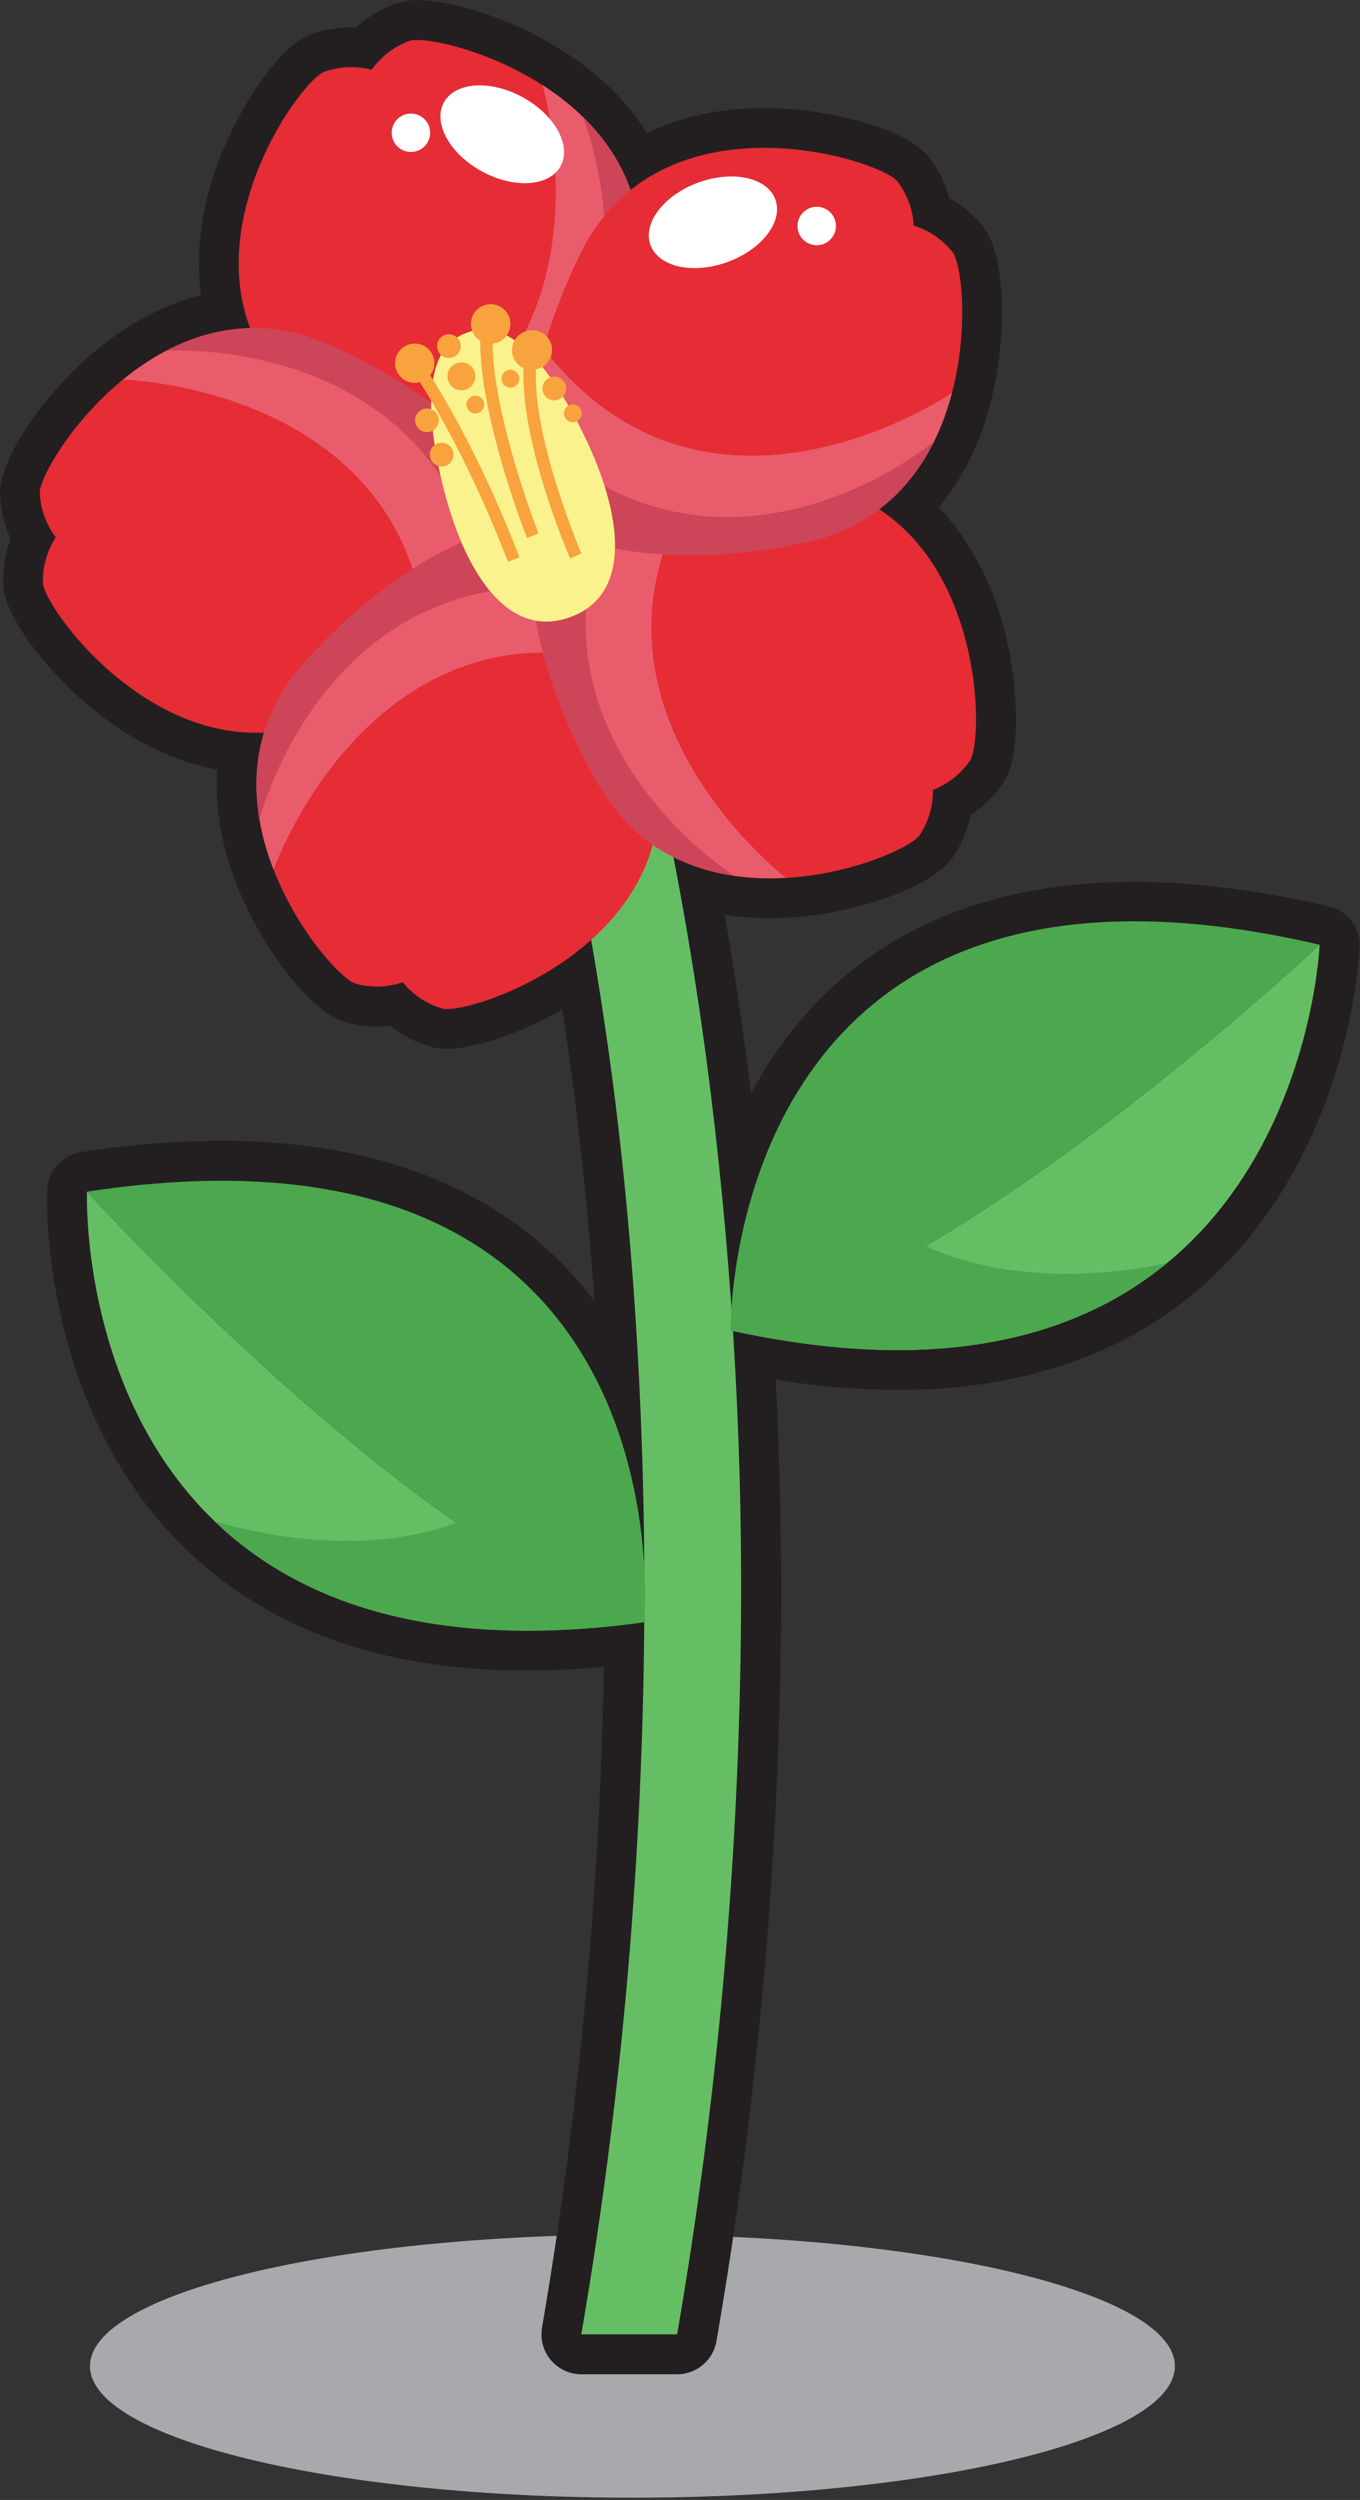 <svg width="511" height="939" viewBox="0 0 511 939" fill="none" xmlns="http://www.w3.org/2000/svg">
<rect x="0" y="0" width="511" height="939" fill="#333333" stroke="none"/>
<g clip-path="url(#clip0_4884_1432)">
<path d="M237.63 938.14C350.197 938.14 441.45 916.023 441.45 888.74C441.45 861.457 350.197 839.34 237.63 839.34C125.063 839.34 33.81 861.457 33.81 888.74C33.81 916.023 125.063 938.14 237.63 938.14Z" fill="#A7A9AC"/>
<path d="M218.45 891.799C216.265 891.8 214.105 891.324 212.124 890.403C210.142 889.482 208.385 888.139 206.976 886.469C205.567 884.798 204.541 882.84 203.968 880.731C203.395 878.622 203.29 876.413 203.66 874.259C217.7 792.26 225.466 709.309 226.89 626.129C225.21 626.279 223.55 626.409 221.89 626.539L220.23 626.659C218.06 626.819 215.88 626.959 213.74 627.069H213.61C211.5 627.169 209.43 627.249 207.37 627.319H205.79C203.7 627.319 201.63 627.409 199.58 627.419H198.51C196.82 627.419 195.15 627.419 193.51 627.419H192.02C189.81 627.419 187.88 627.309 186.11 627.229H185.97C184.04 627.139 182.15 627.029 180.28 626.899L178.88 626.799C176.7 626.639 174.88 626.489 173.2 626.319H173.04C171.22 626.139 169.43 625.929 167.66 625.719L166.33 625.549C164.27 625.289 162.55 625.049 160.94 624.799H160.74C159.06 624.539 157.35 624.249 155.66 623.949L154.4 623.719C152.49 623.369 150.81 623.039 149.28 622.719H149.13C147.48 622.369 145.86 621.999 144.26 621.609L143.09 621.329C141.26 620.879 139.66 620.459 138.2 620.059L138.02 620.009C136.43 619.569 134.93 619.129 133.44 618.679L132.36 618.349C130.79 617.859 129.24 617.349 127.73 616.839L127.54 616.779C126.03 616.259 124.62 615.779 123.21 615.229L122.21 614.849C120.72 614.279 119.21 613.709 117.81 613.119L117.69 613.059C116.27 612.479 114.91 611.889 113.55 611.279L112.63 610.869C111.22 610.229 109.83 609.579 108.48 608.919L108.33 608.849C107.02 608.199 105.74 607.549 104.46 606.849L103.61 606.399C102.28 605.689 100.98 604.979 99.7 604.249L99.58 604.179C98.35 603.479 97.13 602.759 95.94 602.029L95.15 601.539C93.9 600.779 92.68 599.999 91.48 599.209L91.35 599.129C90.16 598.339 89.05 597.579 87.96 596.819L87.24 596.309C86.07 595.489 84.93 594.659 83.81 593.819L83.73 593.759C82.64 592.939 81.58 592.109 80.52 591.269L79.85 590.729C78.79 589.869 77.72 588.989 76.67 588.099C75.67 587.229 74.67 586.339 73.67 585.449L73.08 584.919C72.08 583.999 71.08 583.069 70.08 582.139C15.22 529.249 17.58 450.479 17.71 447.139C17.809 443.631 19.136 440.269 21.458 437.638C23.78 435.007 26.952 433.273 30.42 432.739C47.902 429.999 65.565 428.575 83.26 428.479C129.79 428.479 168.08 439.809 197.07 462.139C206.986 469.787 215.829 478.734 223.36 488.739C220.99 454.879 217.85 426.739 215.03 405.509C213.86 396.719 212.59 387.929 211.25 379.199C193.92 389.199 176.79 393.979 167.99 393.979C165.926 394.004 163.868 393.735 161.88 393.179C156.323 391.562 151.136 388.875 146.61 385.269C144.95 385.453 143.281 385.547 141.61 385.549C137.529 385.55 133.467 384.988 129.54 383.879C116.54 380.169 97.08 354.759 87.88 329.499C87.58 328.659 87.28 327.819 86.99 326.969C86.978 326.918 86.961 326.867 86.94 326.819C86.67 326.009 86.4 325.189 86.14 324.359C86.127 324.298 86.11 324.238 86.09 324.179C85.82 323.319 85.58 322.519 85.35 321.709C85.35 321.709 85.35 321.559 85.29 321.479C85.06 320.689 84.83 319.859 84.62 319.019L84.54 318.719C84.35 317.979 84.14 317.139 83.95 316.289L83.88 315.969C83.69 315.129 83.51 314.329 83.35 313.509L83.28 313.149C83.11 312.339 82.96 311.519 82.82 310.699C82.82 310.699 82.73 310.169 82.72 310.129C82.59 309.369 82.47 308.609 82.36 307.839L82.3 307.389C82.19 306.559 82.08 305.759 81.99 304.969L81.82 303.269C81.82 302.859 81.74 302.449 81.71 302.039C81.71 301.859 81.71 301.659 81.71 301.449C81.64 300.629 81.59 299.859 81.55 299.089C81.55 298.869 81.48 296.879 81.48 296.879C81.48 296.619 81.48 296.369 81.48 296.109C81.48 295.849 81.48 294.189 81.48 294.189C81.48 293.829 81.48 293.469 81.48 293.099V291.879C81.48 291.269 81.48 290.659 81.55 290.059C81.55 289.799 81.55 289.549 81.6 289.289C81.6 289.289 81.6 289.039 81.6 288.989C59.13 284.989 41.06 272.299 29.1 261.379C19.64 252.739 1.63 232.839 1.19 219.379C1.018 213.604 1.969 207.851 3.99 202.439C1.597 197.182 0.245 191.511 0.01 185.739C-0.47 172.249 17.65 145.899 38.82 129.339H38.87L41.01 127.709L41.13 127.619C41.83 127.099 42.53 126.619 43.24 126.089L43.38 125.989C44.05 125.519 44.77 124.989 45.51 124.519L45.7 124.389C46.37 123.939 47.1 123.459 47.83 122.999L48.08 122.839C48.77 122.399 49.49 121.949 50.23 121.509L50.52 121.339C51.22 120.919 51.95 120.489 52.68 120.079L53.02 119.889C53.74 119.489 54.46 119.089 55.2 118.709L55.57 118.509C56.31 118.129 57.03 117.759 57.77 117.399L58.2 117.189C58.94 116.829 59.66 116.479 60.4 116.189L61.88 115.539L63.08 115.019L63.64 114.789C64.4 114.479 65.11 114.189 65.83 113.919L67.94 113.149L68.65 112.899L70.44 112.319L71.51 111.979L72.74 111.619C73.3 111.459 73.87 111.289 74.44 111.139L75.2 110.949L75.52 110.869C73.05 92.299 76.52 71.869 85.83 51.689C91.11 40.239 104.38 17.389 116.83 12.899C121.657 11.162 126.75 10.282 131.88 10.299C132.54 10.299 133.17 10.299 133.78 10.299C138.051 6.39 143.044 3.353 148.48 1.359C151.12 0.451 153.899 0.014 156.69 0.069C169.9 0.069 193.87 7.209 214.12 20.859H214.18C214.91 21.349 215.64 21.859 216.37 22.369L216.49 22.449C217.19 22.949 217.89 23.449 218.58 23.979L218.73 24.089C219.42 24.599 220.11 25.089 220.79 25.659C220.853 25.714 220.92 25.764 220.99 25.809L222.99 27.409L223.23 27.609C223.83 28.099 224.48 28.609 225.13 29.219L225.39 29.449C226 29.979 226.63 30.539 227.25 31.119L227.53 31.369L229.33 33.069L229.71 33.449C230.27 33.999 230.83 34.549 231.37 35.119L231.7 35.459C232.28 36.059 232.83 36.639 233.37 37.239L234.49 38.489L235.32 39.429C235.32 39.429 235.75 39.939 235.75 39.949C236.24 40.529 236.75 41.109 237.21 41.699L238.59 43.469L239.04 44.059L240.18 45.619L240.82 46.509L241.5 47.509C241.84 48.009 242.18 48.509 242.5 49.009C242.65 49.239 242.78 49.459 242.91 49.669L243.08 49.949C255.93 43.769 270.86 40.559 287.08 40.559C310.08 40.559 340.43 47.959 348.99 58.979C352.525 63.548 355.137 68.762 356.68 74.329C361.699 77.183 366.115 80.987 369.68 85.529C378 96.159 378.82 128.119 371.44 153.949C371.444 153.989 371.444 154.029 371.44 154.069C371.2 154.909 370.95 155.759 370.68 156.609C370.683 156.656 370.683 156.702 370.68 156.749C370.42 157.579 370.15 158.399 369.88 159.219V159.329C369.6 160.169 369.31 160.999 369 161.829L368.91 162.069C368.62 162.849 368.32 163.649 368.01 164.439L367.9 164.729C367.6 165.459 367.28 166.249 366.9 167.029L366.77 167.349C366.44 168.099 366.11 168.869 365.77 169.629L365.6 169.979C365.26 170.729 364.91 171.479 364.54 172.229L364.35 172.599C363.98 173.339 363.61 174.069 363.23 174.799L363.01 175.209C362.61 175.959 362.23 176.659 361.83 177.359L361.41 178.089L360.97 178.849L360.35 179.849L360 180.409C359.6 181.059 359.19 181.709 358.77 182.349L357.51 184.219L357.09 184.829C356.97 185.009 355.98 186.359 355.98 186.359L355.32 187.259L354.57 188.259C354.2 188.749 353.83 189.259 353.44 189.699L352.93 190.319L352.73 190.559C365.64 204.119 374.83 222.709 379.17 244.489C381.63 256.859 384.32 283.149 376.89 294.099C373.64 298.876 369.489 302.973 364.67 306.159C363.508 311.819 361.256 317.199 358.04 321.999C350.78 332.789 322.44 343.189 296.14 344.689H296.05C295.19 344.739 294.32 344.779 293.46 344.809H293.31L290.74 344.869H287.81L285.23 344.809H284.99C284.13 344.809 283.29 344.739 282.45 344.689H282.17L279.65 344.499H279.3C278.49 344.419 277.65 344.339 276.82 344.239H276.46L273.98 343.919L272.3 343.659C275.3 360.659 277.93 378.079 280.3 395.659C280.967 400.619 281.607 405.619 282.22 410.659C302.99 371.809 344.3 331.239 426.22 331.239C448.53 331.239 473.11 334.339 499.29 340.439C502.686 341.232 505.7 343.182 507.814 345.957C509.927 348.731 511.008 352.154 510.87 355.639C510.74 358.969 506.96 437.689 448.16 486.139C447.16 486.999 446.06 487.839 444.99 488.679L444.35 489.179C443.35 489.979 442.24 490.789 441.15 491.579H441.1C439.99 492.389 438.86 493.179 437.72 493.969L437.01 494.439C435.88 495.209 434.74 495.969 433.57 496.709L433.48 496.769C432.36 497.479 431.16 498.219 429.94 498.949L429.18 499.399C427.98 500.099 426.77 500.799 425.55 501.469H425.48C424.22 502.159 422.94 502.839 421.65 503.469L420.8 503.909C419.57 504.529 418.32 505.149 417.05 505.749L416.89 505.819C415.56 506.449 414.2 507.059 412.84 507.649L411.93 508.049C410.61 508.609 409.28 509.169 407.93 509.709H407.88C406.38 510.299 404.95 510.829 403.51 511.359L402.51 511.709C401.13 512.199 399.73 512.709 398.3 513.149H398.13C396.65 513.629 395.15 514.089 393.63 514.529L392.58 514.839C391.12 515.249 389.64 515.659 388.14 516.049L387.91 516.109C386.5 516.469 385.01 516.829 383.24 517.229L382.12 517.479C380.57 517.819 379.01 518.149 377.42 518.479H377.26C375.76 518.769 374.13 519.059 372.26 519.359L371.08 519.549C369.45 519.809 367.81 520.049 366.15 520.269H366.06C364.43 520.479 362.73 520.679 360.79 520.879L359.53 521.009C357.83 521.179 356.11 521.339 354.37 521.469H354.21C352.4 521.609 350.59 521.709 348.76 521.799L347.42 521.859C345.63 521.939 343.83 521.999 341.99 522.039H341.79C340.43 522.039 338.99 522.039 337.55 522.039H334.74C332.86 522.039 330.98 521.989 329.08 521.919H328.98C326.98 521.859 324.98 521.759 322.98 521.649L321.5 521.559C319.5 521.439 317.57 521.309 315.58 521.149H315.42C313.42 520.989 311.31 520.789 309.23 520.569L307.67 520.399C305.623 520.179 303.55 519.936 301.45 519.669H301.33C299.2 519.389 297.05 519.079 294.88 518.759L293.25 518.509L291.49 518.229C292.98 547.689 293.64 577.529 293.49 607.229C292.84 698.444 284.716 789.452 269.2 879.339C268.601 882.825 266.789 885.988 264.085 888.268C261.381 890.547 257.957 891.798 254.42 891.799H218.45Z" fill="#231F20"/>
<path d="M254.42 876.799H218.42C252.49 678.469 243.67 507.189 229.87 403.539C214.87 291.139 191.54 224.819 191.31 224.159L225.2 212.039C226.2 214.829 249.84 281.719 265.38 397.509C274.58 466.996 278.94 537.038 278.43 607.129C277.798 697.524 269.768 787.715 254.42 876.799Z" fill="#66BE64"/>
<path d="M495.83 354.85C495.83 354.85 361.78 480.87 274.54 499.74C488.22 546.53 495.83 354.85 495.83 354.85Z" fill="#66BE64"/>
<path d="M495.83 354.85C271.82 302.63 274.54 499.74 274.54 499.74C361.78 480.87 495.83 354.85 495.83 354.85Z" fill="#4CA84E"/>
<g style="mix-blend-mode:multiply">
<path d="M299.84 409.859C273.84 452.089 274.54 499.739 274.54 499.739C354.76 517.309 405.93 501.259 438.54 474.369C438.54 474.369 326.08 502.739 299.84 409.859Z" fill="#4CA84E"/>
</g>
<path d="M32.68 447.6C32.68 447.6 156.51 583.68 242.02 609.29C25.34 639.29 32.68 447.6 32.68 447.6Z" fill="#66BE64"/>
<path d="M32.68 447.598C260.07 412.978 242.02 609.288 242.02 609.288C156.51 583.678 32.68 447.598 32.68 447.598Z" fill="#4CA84E"/>
<g style="mix-blend-mode:multiply">
<path d="M223.79 517.738C246.38 561.868 242.02 609.328 242.02 609.328C160.67 620.588 110.9 600.608 80.46 571.258C80.46 571.258 190.4 608.268 223.79 517.738Z" fill="#4CA84E"/>
</g>
<path d="M201.14 195.679C201.14 195.679 161.04 196.739 111.27 148.929C61.5 101.119 112.02 30.469 121.92 26.929C127.614 24.909 133.787 24.669 139.62 26.239C143.085 21.298 147.966 17.522 153.62 15.409C163.51 11.799 247.62 33.559 240.1 102.179C232.58 170.799 201.14 195.679 201.14 195.679Z" fill="#E62C35"/>
<path d="M240.14 102.149C243.86 68.049 224.98 45.529 203.82 31.939C203.82 31.939 235.25 138.529 140.58 172.739C175.89 196.349 201.14 195.679 201.14 195.679C201.14 195.679 232.63 170.739 240.14 102.149Z" fill="#E95C6C"/>
<path d="M167.68 187.46C188.14 196.02 201.14 195.68 201.14 195.68C201.14 195.68 232.61 170.77 240.14 102.15C242.92 76.72 233.14 57.73 219.14 44.08C219.14 44.08 257.83 140.74 167.68 187.46Z" fill="#CC4558"/>
<path d="M201.14 195.679C201.14 195.679 189.78 234.159 128.91 266.679C68.04 299.199 16.49 229.399 16.14 218.879C15.981 212.839 17.658 206.894 20.95 201.829C17.308 197.008 15.216 191.195 14.95 185.159C14.57 174.639 61.25 101.399 124.2 129.729C187.15 158.059 201.14 195.679 201.14 195.679Z" fill="#E62C35"/>
<path d="M124.25 129.738C92.97 115.658 65.72 126.658 46.25 142.588C46.25 142.588 157.35 145.588 160.62 246.208C194 219.918 201.14 195.678 201.14 195.678C201.14 195.678 187.19 158.048 124.25 129.738Z" fill="#E95C6C"/>
<path d="M183 224.979C197.46 208.189 201.16 195.679 201.16 195.679C201.16 195.679 187.16 158.049 124.25 129.729C100.92 119.229 79.83 122.729 62.54 131.729C62.54 131.729 166.44 124.809 183 224.979Z" fill="#CC4558"/>
<path d="M201.14 195.68C201.14 195.68 234.23 218.38 246.39 286.33C258.55 354.28 176.14 381.74 166.06 378.79C160.269 377.079 155.135 373.647 151.34 368.95C145.629 370.913 139.456 371.094 133.64 369.47C123.51 366.58 68.28 299.56 114.64 248.47C161 197.38 201.14 195.68 201.14 195.68Z" fill="#E62C35"/>
<path d="M114.67 248.45C91.67 273.84 93.67 303.16 102.79 326.6C102.79 326.6 139.99 221.87 236.68 249.84C222 209.98 201.14 195.68 201.14 195.68C201.14 195.68 161.06 197.33 114.67 248.45Z" fill="#E95C6C"/>
<path d="M223.42 222C211.92 203.06 201.14 195.68 201.14 195.68C201.14 195.68 161.04 197.33 114.65 248.45C97.46 267.39 94.23 288.51 97.48 307.75C97.48 307.75 123.03 206.8 223.42 222Z" fill="#CC4558"/>
<path d="M201.14 195.679C201.14 195.679 232.96 171.219 301.34 180.679C369.72 190.139 370.34 276.969 364.45 285.679C361.035 290.671 356.184 294.507 350.54 296.679C350.637 302.722 348.893 308.651 345.54 313.679C339.67 322.409 258.86 354.229 224.54 294.319C190.22 234.409 201.14 195.679 201.14 195.679Z" fill="#E62C35"/>
<path d="M224.62 294.239C241.62 324.009 270.17 331.129 295.27 329.689C295.27 329.689 207.14 261.949 263.65 178.629C221.2 180.269 201.14 195.679 201.14 195.679C201.14 195.679 190.34 234.319 224.62 294.239Z" fill="#E95C6C"/>
<path d="M233.07 182.639C211.51 187.729 201.16 195.639 201.16 195.639C201.16 195.639 190.34 234.279 224.62 294.199C237.32 316.399 256.42 325.999 275.72 328.849C275.72 328.849 187.59 273.419 233.07 182.639Z" fill="#CC4558"/>
<path d="M201.14 195.679C201.14 195.679 187.73 157.859 217.84 95.739C247.95 33.619 330.74 59.849 337.19 68.159C340.86 72.94 342.998 78.72 343.32 84.739C349.095 86.513 354.193 90 357.94 94.739C364.43 103.029 369.72 189.739 302.15 203.799C234.58 217.859 201.14 195.679 201.14 195.679Z" fill="#E62C35"/>
<path d="M302.14 203.819C335.71 196.819 351.3 171.899 357.69 147.579C357.69 147.579 266.04 210.439 204.26 130.969C192.71 171.849 201.16 195.679 201.16 195.679C201.16 195.679 234.57 217.899 302.14 203.819Z" fill="#E95C6C"/>
<path d="M198.62 161.299C196.8 183.379 201.16 195.679 201.16 195.679C201.16 195.679 234.57 217.899 302.16 203.819C327.16 198.599 342.23 183.409 350.91 165.929C350.91 165.929 270.91 232.599 198.62 161.299Z" fill="#CC4558"/>
<path d="M214.59 154.178C196.2 121.368 182.75 122.288 175.47 124.938C168.19 127.588 157.28 135.498 164.24 172.468C171.2 209.438 188.41 241.218 214.24 231.818C240.07 222.418 232.97 186.998 214.59 154.178Z" fill="#FAF28C"/>
<path d="M160.41 162.32C162.868 162.32 164.86 160.328 164.86 157.87C164.86 155.412 162.868 153.42 160.41 153.42C157.952 153.42 155.96 155.412 155.96 157.87C155.96 160.328 157.952 162.32 160.41 162.32Z" fill="#F8A33E"/>
<path d="M168.66 134.468C171.118 134.468 173.11 132.476 173.11 130.018C173.11 127.561 171.118 125.568 168.66 125.568C166.202 125.568 164.21 127.561 164.21 130.018C164.21 132.476 166.202 134.468 168.66 134.468Z" fill="#F8A33E"/>
<path d="M173.37 146.589C176.264 146.589 178.61 144.243 178.61 141.349C178.61 138.455 176.264 136.109 173.37 136.109C170.476 136.109 168.13 138.455 168.13 141.349C168.13 144.243 170.476 146.589 173.37 146.589Z" fill="#F8A33E"/>
<path d="M208.28 150.369C210.738 150.369 212.73 148.376 212.73 145.919C212.73 143.461 210.738 141.469 208.28 141.469C205.822 141.469 203.83 143.461 203.83 145.919C203.83 148.376 205.822 150.369 208.28 150.369Z" fill="#F8A33E"/>
<path d="M191.79 145.598C193.64 145.598 195.14 144.099 195.14 142.248C195.14 140.398 193.64 138.898 191.79 138.898C189.94 138.898 188.44 140.398 188.44 142.248C188.44 144.099 189.94 145.598 191.79 145.598Z" fill="#F8A33E"/>
<path d="M215.24 158.608C217.09 158.608 218.59 157.108 218.59 155.258C218.59 153.408 217.09 151.908 215.24 151.908C213.39 151.908 211.89 153.408 211.89 155.258C211.89 157.108 213.39 158.608 215.24 158.608Z" fill="#F8A33E"/>
<path d="M178.62 155.309C180.47 155.309 181.97 153.81 181.97 151.959C181.97 150.109 180.47 148.609 178.62 148.609C176.77 148.609 175.27 150.109 175.27 151.959C175.27 153.81 176.77 155.309 178.62 155.309Z" fill="#F8A33E"/>
<path d="M165.95 175.209C168.408 175.209 170.4 173.216 170.4 170.759C170.4 168.301 168.408 166.309 165.95 166.309C163.492 166.309 161.5 168.301 161.5 170.759C161.5 173.216 163.492 175.209 165.95 175.209Z" fill="#F8A33E"/>
<path d="M197.22 124.57C195.841 125.071 194.643 125.972 193.779 127.157C192.914 128.343 192.423 129.759 192.367 131.225C192.311 132.691 192.694 134.14 193.465 135.388C194.237 136.636 195.363 137.625 196.7 138.23C195.56 166.39 213.37 207.83 214.2 209.73L218.45 207.88C218.25 207.43 200.37 165.82 201.31 138.72C201.65 138.655 201.984 138.565 202.31 138.45C203.255 138.144 204.129 137.652 204.88 137.001C205.63 136.351 206.242 135.555 206.678 134.663C207.114 133.771 207.366 132.8 207.418 131.808C207.471 130.816 207.323 129.824 206.983 128.891C206.644 127.957 206.12 127.102 205.442 126.376C204.764 125.65 203.947 125.067 203.04 124.664C202.132 124.261 201.153 124.045 200.16 124.028C199.167 124.012 198.18 124.196 197.26 124.57H197.22Z" fill="#F8A33E"/>
<path d="M162.77 133.908C162.281 132.561 161.41 131.385 160.263 130.524C159.116 129.664 157.744 129.156 156.313 129.063C154.883 128.969 153.456 129.295 152.207 129.999C150.958 130.703 149.942 131.756 149.282 133.029C148.622 134.302 148.347 135.739 148.49 137.165C148.634 138.592 149.189 139.946 150.09 141.061C150.99 142.177 152.196 143.006 153.56 143.448C154.924 143.89 156.387 143.924 157.77 143.548C164.14 153.548 177.53 176.498 190.86 211.008L195.19 209.328C181.71 174.448 168.12 151.188 161.63 140.978C162.408 139.995 162.921 138.829 163.121 137.592C163.32 136.354 163.2 135.086 162.77 133.908Z" fill="#F8A33E"/>
<path d="M185.08 129.06C185.687 128.998 186.285 128.864 186.86 128.66C188.442 128.092 189.783 127.005 190.666 125.575C191.549 124.146 191.921 122.459 191.721 120.791C191.521 119.123 190.76 117.572 189.564 116.393C188.367 115.213 186.806 114.474 185.135 114.297C183.465 114.12 181.783 114.515 180.366 115.418C178.949 116.321 177.881 117.678 177.336 119.268C176.79 120.857 176.8 122.584 177.364 124.167C177.928 125.749 179.013 127.094 180.44 127.98C180.33 156.85 197.21 200.04 198.01 202.07L202.33 200.37C202.14 199.89 185.4 157.07 185.08 129.06Z" fill="#F8A33E"/>
<path d="M273.301 98.436C286.264 93.729 294.342 83.221 291.344 74.968C288.346 66.714 275.408 63.839 262.446 68.546C249.484 73.254 241.406 83.761 244.404 92.015C247.401 100.269 260.339 103.144 273.301 98.436Z" fill="white"/>
<path d="M210.643 62.364C214.837 54.649 208.416 43.055 196.3 36.468C184.184 29.882 170.962 30.796 166.768 38.511C162.574 46.226 168.995 57.82 181.111 64.407C193.227 70.993 206.449 70.079 210.643 62.364Z" fill="white"/>
<path d="M306.87 92.11C310.858 92.11 314.09 88.877 314.09 84.89C314.09 80.902 310.858 77.67 306.87 77.67C302.883 77.67 299.65 80.902 299.65 84.89C299.65 88.877 302.883 92.11 306.87 92.11Z" fill="white"/>
<path d="M154.39 57.088C158.378 57.088 161.61 53.856 161.61 49.868C161.61 45.881 158.378 42.648 154.39 42.648C150.403 42.648 147.17 45.881 147.17 49.868C147.17 53.856 150.403 57.088 154.39 57.088Z" fill="white"/>
</g>
<defs>
<clipPath id="clip0_4884_1432">
<rect width="510.82" height="938.14" fill="white"/>
</clipPath>
</defs>
</svg>

